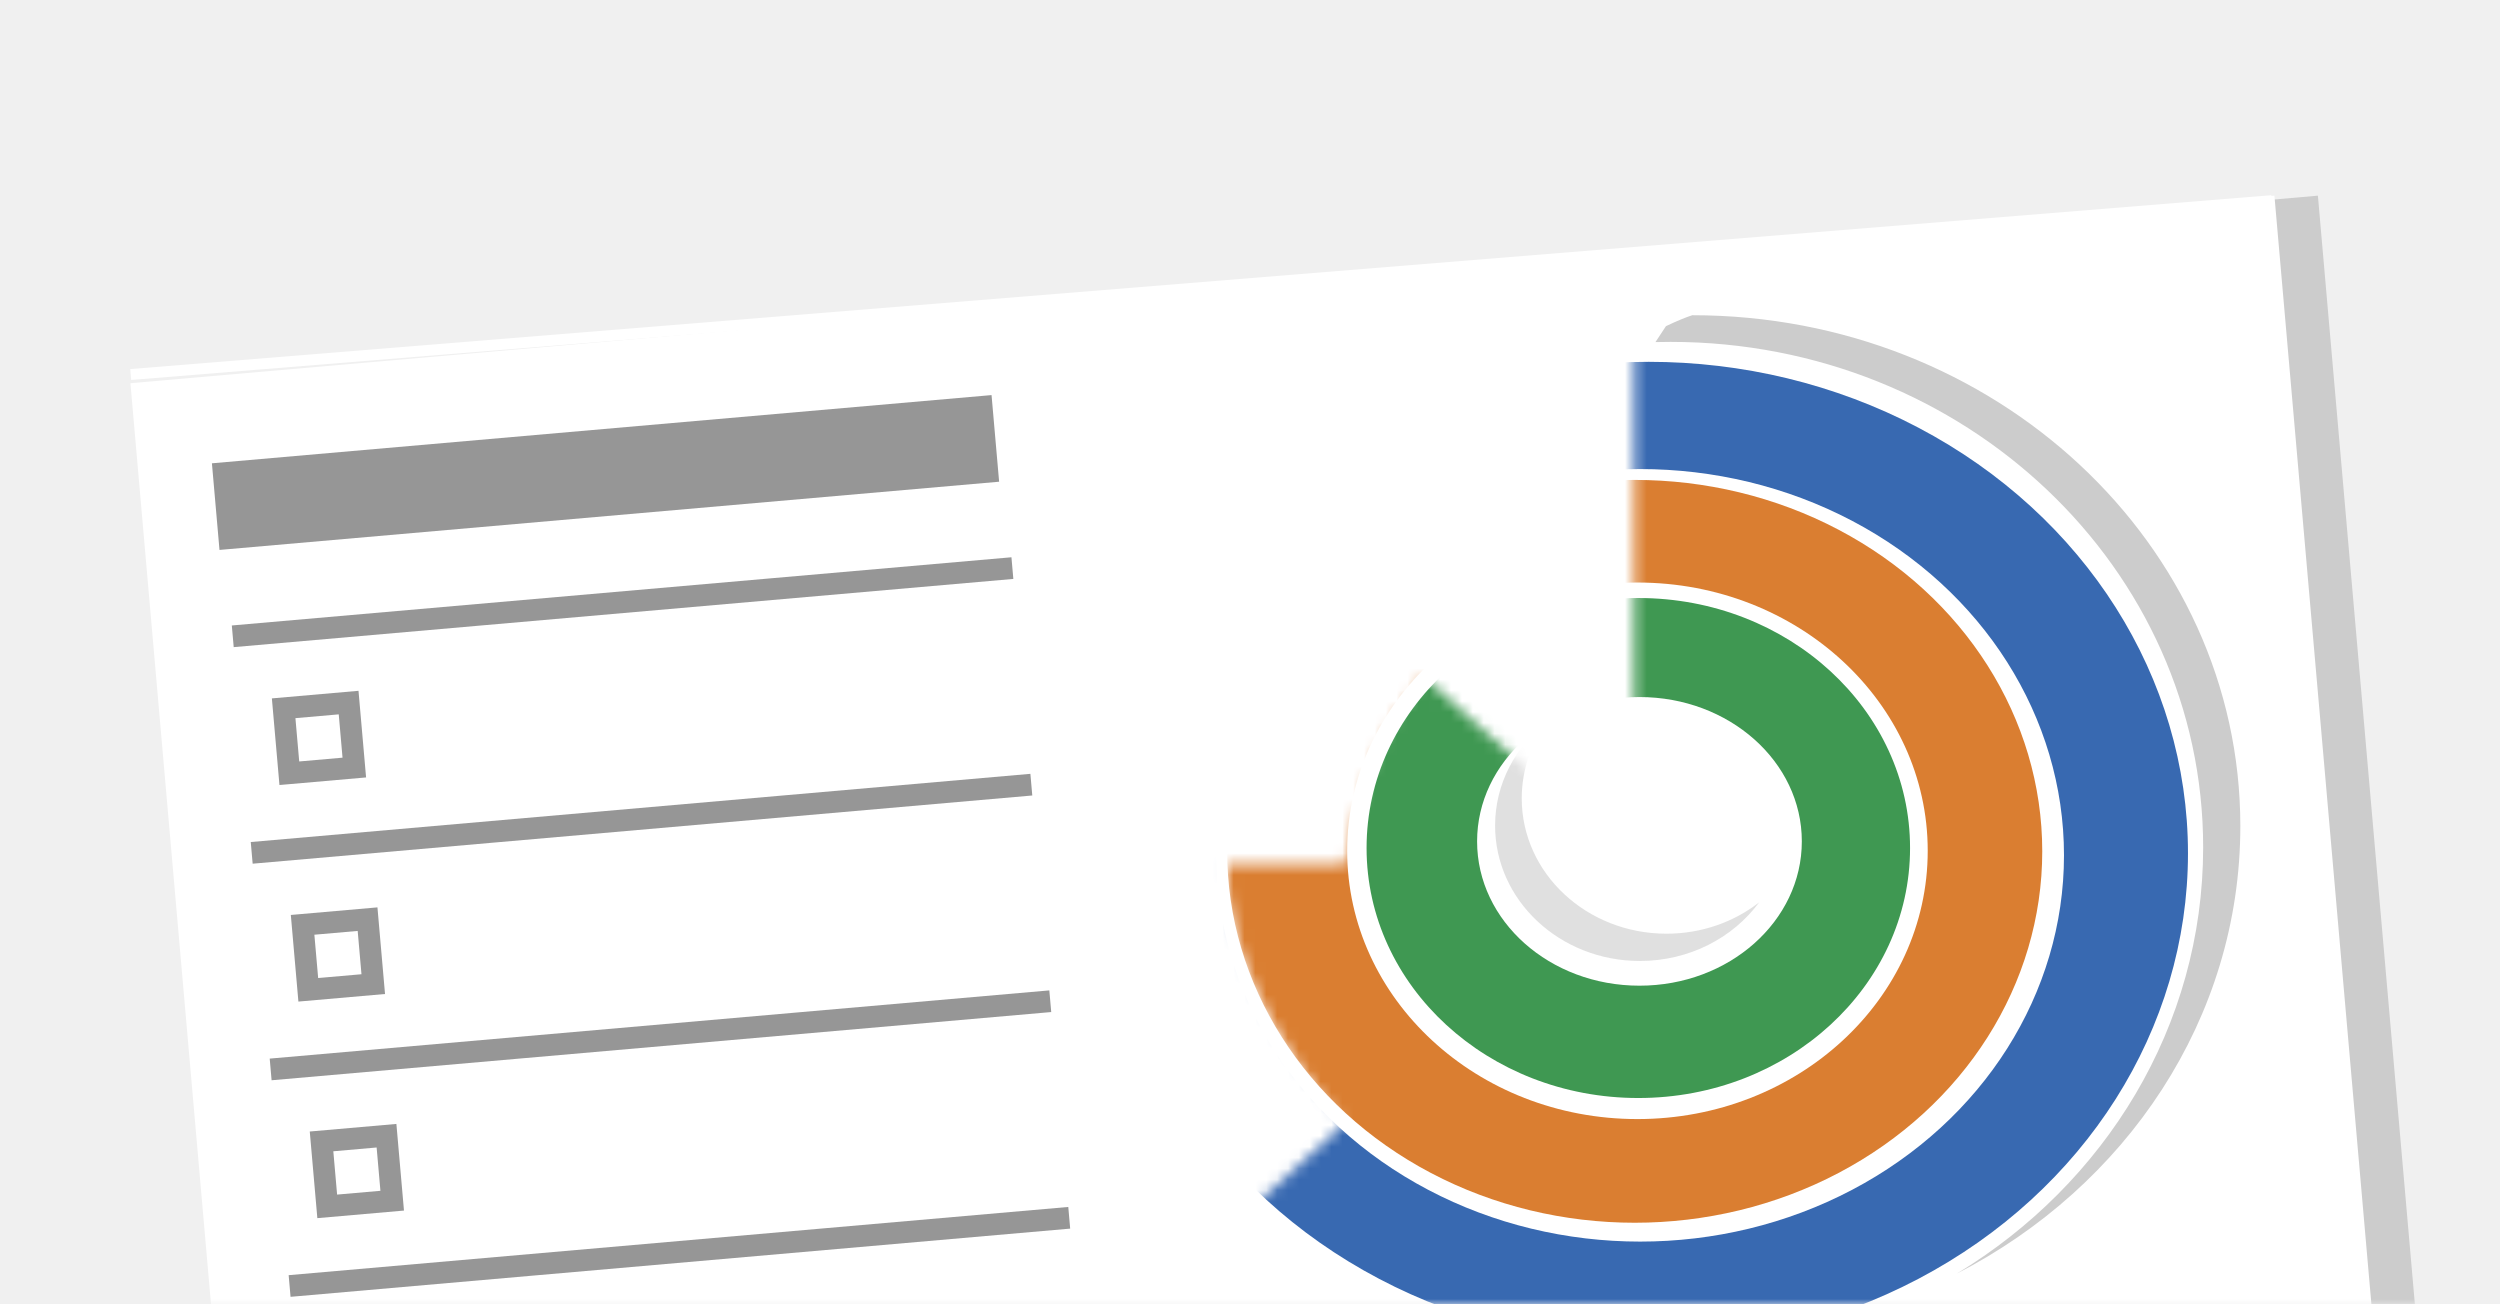 <?xml version="1.0" encoding="UTF-8"?>
<svg width="230px" height="120px" viewBox="0 0 230 120" version="1.1" xmlns="http://www.w3.org/2000/svg" xmlns:xlink="http://www.w3.org/1999/xlink">
    <rect x="0" y="0" width="230" height="120" fill="#333333" stroke="none"/>
    <!-- Generator: Sketch 55.1 (78136) - https://sketchapp.com -->
    <title>report_tile_image_progress</title>
    <desc>Created with Sketch.</desc>
    <defs>
        <rect id="path-1" x="0" y="0" width="230" height="120"></rect>
        <path d="M38.333,97 C67.973,97 92,75.286 92,48.5 C92,21.714 67.973,-1.42108547e-14 38.333,-1.42108547e-14 C38.333,-1.42108547e-14 38.333,16.167 38.333,48.5 L18.941,31.237 C16.962,33.711 15.459,36.177 14.431,38.636 C13.404,41.094 12.502,44.382 11.725,48.5 C4.51,48.5 0.902,48.5 0.902,48.5 C0.902,56.119 4.51,64.065 11.725,72.339 C3.908,79.463 0.084,82.908 0.252,82.674 C9.974,91.522 23.446,97 38.333,97 Z" id="path-3"></path>
    </defs>
    <g id="report_tile_image_progress" stroke="none" stroke-width="1" fill="none" fill-rule="evenodd">
        <g id="img-progress-donut">
            <mask id="mask-2" fill="white">
                <use xlink:href="#path-1"></use>
            </mask>
            <use id="Mask" fill="#F0F0F0" xlink:href="#path-1"></use>
            <g id="report" mask="url(#mask-2)">
                <g transform="translate(117.191, 78.754) rotate(-5) translate(-117.191, -78.754) translate(16.191, 24.254)">
                    <rect id="Rectangle-Copy-36" fill="#CCCCCC" fill-rule="evenodd" x="189.985" y="2.349" width="12" height="106"></rect>
                    <rect id="Rectangle-Copy-38" fill="#FFFFFF" fill-rule="evenodd" x="-5.45696821e-12" y="2" width="198" height="106"></rect>
                    <rect id="Rectangle-Copy-51" fill="#969696" fill-rule="evenodd" x="7.349" y="25.015" width="72" height="2"></rect>
                    <rect id="Rectangle-Copy-52" fill="#969696" fill-rule="evenodd" x="7.349" y="45.015" width="72" height="2"></rect>
                    <rect id="Rectangle-Copy-53" fill="#969696" fill-rule="evenodd" x="7.349" y="65.015" width="72" height="2"></rect>
                    <rect id="Rectangle-Copy-54" fill="#969696" fill-rule="evenodd" x="7.349" y="85.015" width="72" height="2"></rect>
                    <rect id="Rectangle-Copy-48" fill="#969696" fill-rule="evenodd" x="6.826" y="9.992" width="72" height="8"></rect>
                    <path d="M10.436,32.019 L18.436,32.019 L18.436,40.019 L10.436,40.019 L10.436,32.019 Z M12.436,34.019 L12.436,38.019 L16.436,38.019 L16.436,34.019 L12.436,34.019 Z" id="Rectangle-Copy-55" fill="#969696" fill-rule="nonzero"></path>
                    <path d="M10.436,52.019 L18.436,52.019 L18.436,60.019 L10.436,60.019 L10.436,52.019 Z M12.436,54.019 L12.436,58.019 L16.436,58.019 L16.436,54.019 L12.436,54.019 Z" id="Rectangle-Copy-56" fill="#969696" fill-rule="nonzero"></path>
                    <path d="M10.436,72.019 L18.436,72.019 L18.436,80.019 L10.436,80.019 L10.436,72.019 Z M12.436,74.019 L12.436,78.019 L16.436,78.019 L16.436,74.019 L12.436,74.019 Z" id="Rectangle-Copy-57" fill="#969696" fill-rule="nonzero"></path>
                    <polygon id="Line-2" fill="#FFFFFF" fill-rule="nonzero" points="197.716 1.936 0.098 0.704 0.092 1.704 197.71 2.936"></polygon>
                </g>
            </g>
            <g id="progress-donut" mask="url(#mask-2)">
                <g transform="translate(112, 29)">
                    <g id="Group-25" stroke-width="1" fill="none" transform="translate(0, 2)">
                        <mask id="mask-4" fill="white">
                            <use xlink:href="#path-3"></use>
                        </mask>
                        <g id="Mask"></g>
                        <g mask="url(#mask-4)">
                            <g transform="translate(-9.922, 2.288)">
                                <ellipse id="blue" fill="#3869B1" fill-rule="nonzero" cx="49.608" cy="45.212" rx="49.608" ry="45.212"></ellipse>
                                <ellipse id="border" fill="#FFFFFF" fill-rule="nonzero" cx="48.816" cy="45.402" rx="38.993" ry="35.537"></ellipse>
                                <ellipse id="orange" fill="#DA7E31" fill-rule="nonzero" cx="48.316" cy="45.035" rx="37.493" ry="34.17"></ellipse>
                                <path d="M48.567,69.667 C63.316,69.667 75.272,58.617 75.272,44.986 C75.272,31.355 63.316,20.305 48.567,20.305 C33.819,20.305 21.863,31.355 21.863,44.986 C21.863,58.617 33.819,69.667 48.567,69.667 Z" id="border" fill="#FFFFFF" fill-rule="nonzero"></path>
                                <ellipse id="green" fill="#3F9852" fill-rule="nonzero" cx="48.647" cy="44.729" rx="25" ry="23"></ellipse>
                                <path d="M48.753,57.395 C57.003,57.395 63.69,51.451 63.69,44.117 C63.69,36.784 57.003,30.84 48.753,30.84 C40.503,30.84 33.815,36.784 33.815,44.117 C33.815,51.451 40.503,57.395 48.753,57.395 Z" id="core" fill="#FFFFFF" fill-rule="nonzero"></path>
                                <g id="bars-1-copy-8" stroke-width="1" fill="none" fill-rule="evenodd" transform="translate(33.373, 31.415)"></g>
                                <path d="M40.267,33.104 C38.788,35.11 37.922,37.541 37.922,40.162 C37.922,47.038 43.885,52.612 51.241,52.612 C54.482,52.612 57.454,51.529 59.763,49.73 C57.361,52.987 53.342,55.122 48.79,55.122 C41.434,55.122 35.471,49.548 35.471,42.672 C35.471,38.826 37.336,35.388 40.267,33.104 Z" id="Combined-Shape" fill="#CCCCCC" fill-rule="evenodd" opacity="0.6"></path>
                            </g>
                        </g>
                    </g>
                    <path d="M41.268,1.005 C42.283,0.526 43.09,0.191 43.69,5.68434189e-14 C71.537,5.68434189e-14 94.111,21.043 94.111,47 C94.111,64.73 83.579,80.167 68.029,88.171 C81.655,79.913 90.69,65.435 90.69,48.954 C90.69,23.273 68.752,2.454 41.69,2.454 C41.226,2.454 40.764,2.46 40.303,2.472 L41.268,1.005 Z" id="Combined-Shape" fill="#CCCCCC"></path>
                </g>
            </g>
        </g>
    </g>
</svg>